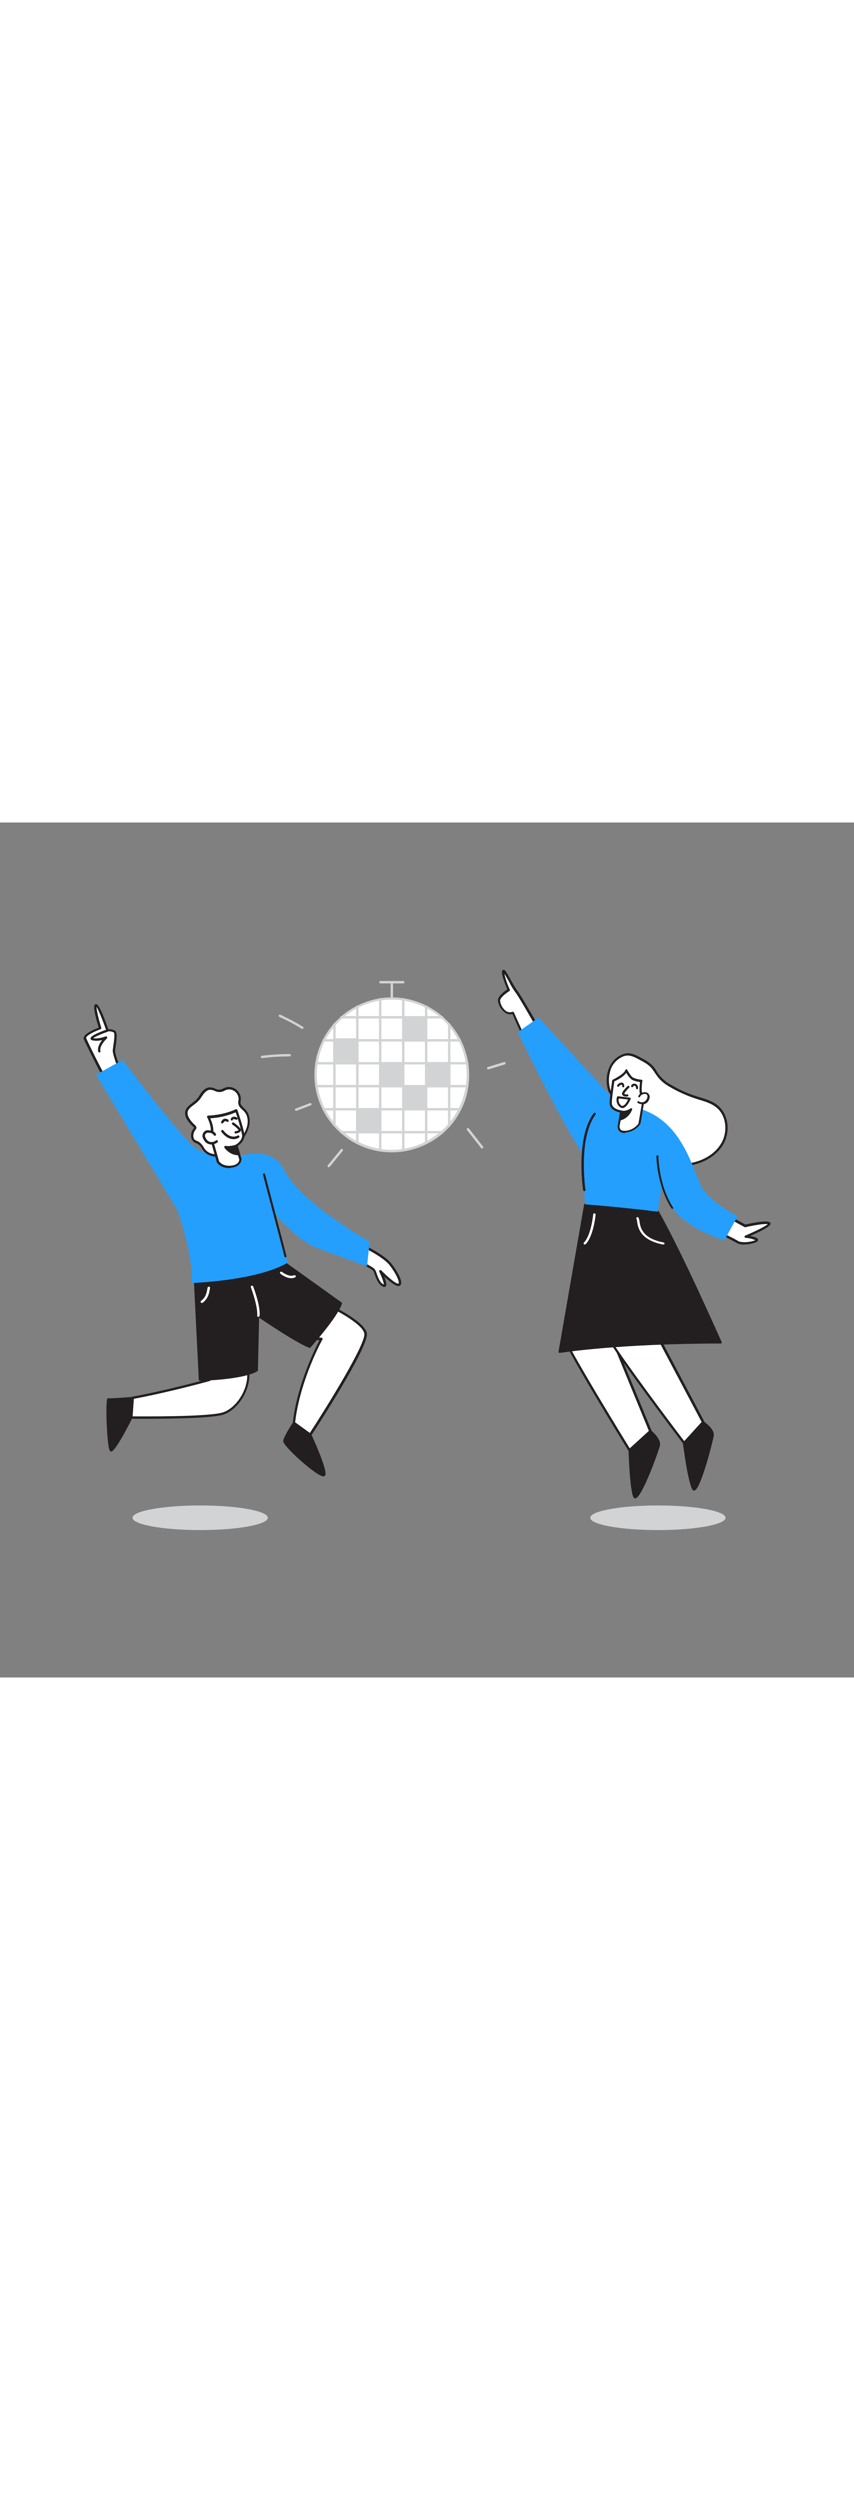 <svg version="1.1" id="Layer_1" xmlns="http://www.w3.org/2000/svg" xmlns:xlink="http://www.w3.org/1999/xlink" x="0px" y="0px" viewBox="0 0 500 500" style="width: 171px;" xml:space="preserve" data-imageid="party-94" imageName="Party" class="illustrations_image">
<rect x="0" y="0" width="500" height="500" fill="#808080" stroke="none"/>
<style type="text/css">
	.st0_party-94{fill:#D1D3D4;}
	.st1_party-94{fill:#FFFFFF;}
	.st2_party-94{fill:#231F20;}
	.st3_party-94{fill:#68E1FD;}
</style>
<ellipse id="Shadow_party-94" class="st0_party-94" cx="117.2" cy="406.6" rx="39.6" ry="7.2"/>
<ellipse id="Shadow-2_party-94" class="st0_party-94" cx="385.2" cy="406.6" rx="39.6" ry="7.2"/>
<path id="Shadow-3_party-94" class="st0_party-94" d="M153.4,137.8c-0.4,0-0.7-0.3-0.7-0.7c0-0.3,0.3-0.6,0.6-0.7c5.4-0.6,10.9-1,16.3-1l0,0&#10;&#9;c0.4,0,0.7,0.3,0.7,0.7c0,0,0,0,0,0c0,0.4-0.3,0.7-0.7,0.7C164.2,136.8,158.8,137.1,153.4,137.8L153.4,137.8z"/>
<g id="Character_Male_party-94">
	<path class="st1_party-94" d="M70,144.5c0,0-3.4-8.8-3.3-10.9s2.1-10.4,0.2-11.3c-1.2-0.6-2.5-0.7-3.8-0.6c0,0-5.2-14.9-6.7-14.8&#10;&#9;&#9;s0.9,8.9,2.4,13.5c0,0-10,3.5-8.9,6.2c0.8,2.1,9.2,19,12.5,24.4"/>
	<path class="st2_party-94" d="M62.2,151.7c-0.2,0-0.5-0.1-0.6-0.3c-3.3-5.5-11.6-22.5-12.5-24.5c-0.2-0.5-0.2-1.1,0.1-1.6&#10;&#9;&#9;c1-2.3,6.6-4.6,8.6-5.3c-1.4-4.6-3.4-11.8-2.4-13.3c0.2-0.3,0.5-0.5,0.8-0.5c0.5,0,2-0.2,7.2,14.7c1.3-0.1,2.5,0.2,3.7,0.7&#10;&#9;&#9;c1.8,0.9,1.3,4.7,0.6,9.5c-0.2,1-0.3,1.9-0.3,2.4c-0.1,1.5,1.9,7.2,3.3,10.6c0.1,0.4-0.1,0.8-0.5,0.9c-0.3,0.1-0.7-0.1-0.8-0.4&#10;&#9;&#9;c-0.4-0.9-3.5-9-3.4-11.2c0-0.6,0.2-1.4,0.3-2.6c0.3-1.9,1.2-7.6,0.2-8.1c-1.1-0.5-2.2-0.7-3.4-0.5c-0.3,0.1-0.7-0.1-0.8-0.4&#10;&#9;&#9;c-2.1-5.9-4.6-12.2-5.8-14c0,1.6,0.9,6.1,2.8,12.2c0.1,0.4-0.1,0.7-0.4,0.9c-2.9,1-7.7,3.2-8.4,4.8c-0.1,0.1-0.1,0.3,0,0.5&#10;&#9;&#9;c0.8,2.1,9.1,18.9,12.4,24.3c0.2,0.3,0.1,0.7-0.2,1c0,0,0,0-0.1,0C62.5,151.7,62.4,151.7,62.2,151.7z"/>
	<path class="st2_party-94" d="M58.2,134.5c-0.3,0-0.6-0.2-0.7-0.5c-0.6-2.5,0.9-5,2.3-6.8c-1.9,0.5-3.8,0.6-5.8,0.2c-0.9-0.3-1-0.8-1-1.1&#10;&#9;&#9;c0-1.3,3.2-3,9.7-5.3c0.4-0.1,0.8,0.1,0.9,0.4c0,0,0,0,0,0c0.1,0.4-0.1,0.8-0.4,0.9c-3.5,1.2-7.5,2.9-8.6,3.8c2.9,0.7,7.2-1,7.2-1&#10;&#9;&#9;c0.3-0.1,0.7,0,0.9,0.3c0.2,0.3,0.1,0.7-0.1,0.9c0,0-4.6,4.1-3.8,7.4c0.1,0.4-0.1,0.7-0.5,0.8C58.3,134.5,58.3,134.5,58.2,134.5z"/>
	<path class="st1_party-94" d="M173,299.2c0.8,0.1,7.6,2.4,15.1,2.8c0,0-13.3,24.1-16,49.1l9.5,6.9c0,0,33.7-51.6,32.4-59.2&#10;&#9;&#9;s-27.5-19.3-27.5-19.3L173,299.2z"/>
	<path class="st2_party-94" d="M181.6,358.7c-0.1,0-0.3,0-0.4-0.1l-9.5-6.8c-0.2-0.1-0.3-0.4-0.3-0.6c2.4-22,13.1-43.6,15.6-48.4&#10;&#9;&#9;c-4.3-0.4-8.5-1.2-12.6-2.4c-0.5-0.1-0.9-0.3-1.4-0.4c-0.2,0-0.5-0.2-0.6-0.4c-0.1-0.2-0.1-0.5,0.1-0.7l13.5-19.8&#10;&#9;&#9;c0.2-0.3,0.6-0.4,0.9-0.2c1.1,0.5,26.5,11.9,27.9,19.8s-31.1,57.6-32.5,59.7c-0.1,0.2-0.3,0.3-0.5,0.3L181.6,358.7z M172.8,350.8&#10;&#9;&#9;l8.6,6.2c9.6-14.7,32.9-52.1,31.9-58.1s-19-15.1-26.5-18.5l-12.6,18.4l0.6,0.1c4.4,1.3,8.9,2.1,13.4,2.4c0.2,0,0.5,0.1,0.6,0.4&#10;&#9;&#9;c0.1,0.2,0.1,0.5,0,0.7C188.5,302.6,175.6,326.4,172.8,350.8L172.8,350.8z"/>
	<path class="st1_party-94" d="M124.3,321.8l-1.6,4.2c0,0-23.7,6.6-45.1,10.5c0,0-4.3,6.1-0.7,11.5c0,0,45.3,0.6,54-2.4s15.5-14.8,14.4-24.1&#10;&#9;&#9;L124.3,321.8z"/>
	<path class="st2_party-94" d="M85.8,348.7c-4.9,0-8.4,0-8.9,0c-0.2,0-0.4-0.1-0.6-0.3c-3.9-5.7,0.5-12,0.7-12.3c0.1-0.1,0.3-0.3,0.4-0.3&#10;&#9;&#9;c19.7-3.6,41.7-9.6,44.7-10.4l1.4-3.8c0.1-0.3,0.4-0.5,0.6-0.5l21.1-0.4c0.4,0,0.6,0.3,0.7,0.6c1.1,9.8-6.2,21.9-14.9,24.9&#10;&#9;&#9;C124.8,348.4,99.5,348.7,85.8,348.7z M77.3,347.3c4.4,0,45.4,0.4,53.4-2.4s14.7-13.7,14-22.8l-20,0.4l-1.4,3.7&#10;&#9;&#9;c-0.1,0.2-0.3,0.4-0.5,0.4c-0.2,0.1-23.8,6.6-44.8,10.5C77.4,338.2,74.7,343,77.3,347.3z M122.7,326L122.7,326z"/>
	<path class="st2_party-94" d="M172.1,351.1c0,0-5.4,8.1-5.7,10.6s22.4,22.9,23.5,19.7s-8.3-23.4-8.3-23.4L172.1,351.1z"/>
	<path class="st2_party-94" d="M189.3,382.4c-0.2,0-0.3,0-0.5-0.1c-4.6-1-23.3-17.8-23-20.6c0.3-2.6,5.2-10.1,5.8-10.9&#10;&#9;&#9;c0.1-0.1,0.2-0.2,0.4-0.3c0.2,0,0.3,0,0.5,0.1l9.5,6.9c0.1,0.1,0.2,0.1,0.2,0.2c1,2.1,9.4,20.5,8.3,23.9&#10;&#9;&#9;C190.3,382.1,189.8,382.4,189.3,382.4z M172.2,352c-1.7,2.5-5.1,8-5.3,9.8c0.1,1.7,11.5,12.6,18.6,17.5c3.1,2.1,3.7,1.9,3.8,1.9&#10;&#9;&#9;c0.7-2.1-4.7-15-8.2-22.8L172.2,352z"/>
	<path class="st2_party-94" d="M77.7,336.5c0,0-13.1,1.1-14.2,0.8s-0.3,29.9,1.7,30C67,367.4,77,348,77,348L77.7,336.5z"/>
	<path class="st2_party-94" d="M65.1,367.9L65.1,367.9c-0.6,0-0.9-0.7-1-0.9c-1.5-3.6-2.5-28.6-1.2-30.1c0.2-0.2,0.4-0.3,0.7-0.2&#10;&#9;&#9;c0.8,0.2,9.1-0.4,14.1-0.8c0.2,0,0.4,0,0.5,0.2c0.1,0.1,0.2,0.3,0.2,0.5L77.6,348c0,0.1,0,0.2-0.1,0.2&#10;&#9;&#9;C73.8,355.6,67.2,367.9,65.1,367.9z M63.7,337.9c-1.1,3.8,0.5,26.3,1.5,28.7c1.4-1,6.7-10.1,11.1-18.8l0.6-10.6&#10;&#9;&#9;C74,337.4,66,338,63.7,337.9L63.7,337.9z"/>
	<path class="st1_party-94" d="M209.7,246.2c0,0,14.4,6.4,19.1,12.3c4.6,5.9,7.2,12.1,4.4,11.9s-10.3-7.9-10.3-7.9s4.9,9.9,1.4,8.2&#10;&#9;&#9;s-4.4-8.1-5.4-9.2s-11.7-6.6-11.7-6.6"/>
	<path class="st2_party-94" d="M225,271.6c-0.4,0-0.7-0.1-1-0.3c-2.6-1.3-3.8-4.7-4.7-7.2c-0.2-0.7-0.5-1.5-0.9-2.1&#10;&#9;&#9;c-0.7-0.7-7.4-4.4-11.6-6.5c-0.3-0.2-0.5-0.6-0.3-0.9c0.2-0.3,0.6-0.5,0.9-0.3c1.8,0.9,10.9,5.6,11.9,6.8c0.5,0.8,1,1.7,1.2,2.6&#10;&#9;&#9;c0.8,2.3,1.9,5.4,4,6.4l0.2,0.1c0.1-0.9-1-4.1-2.6-7.4c-0.2-0.3-0.1-0.8,0.3-1c0.3-0.2,0.7-0.1,0.9,0.2c2.8,2.9,8,7.6,9.8,7.7&#10;&#9;&#9;c0.3,0,0.3-0.1,0.3-0.1c0.5-0.9-1.1-5.3-5.3-10.7c-4.5-5.7-18.7-12-18.8-12.1c-0.4-0.2-0.5-0.6-0.4-0.9c0.2-0.4,0.6-0.5,0.9-0.4&#10;&#9;&#9;c0.6,0.3,14.7,6.5,19.4,12.5c3.4,4.4,6.6,10.1,5.5,12.2c-0.3,0.6-1,0.9-1.6,0.9c-1.9-0.1-5.6-3.2-8.1-5.5c1,2.5,1.6,4.9,0.8,5.7&#10;&#9;&#9;C225.6,271.5,225.3,271.7,225,271.6z"/>
	<path class="st2_party-94" d="M114.1,265.7l3,60.2c0,0,25-0.5,33.3-5.6l0.8-31.9c0,0,23,15.9,30.2,18.2c0,0,15.9-17.5,18.3-25.4l-40.1-28.7&#10;&#9;&#9;L114.1,265.7z"/>
	<path class="st2_party-94" d="M117,326.5c-0.3,0-0.6-0.3-0.6-0.6l-3-60.2c0-0.3,0.2-0.5,0.4-0.6l45.6-13.2c0.2-0.1,0.4,0,0.5,0.1l40.1,28.7&#10;&#9;&#9;c0.2,0.2,0.3,0.4,0.2,0.7c-2.5,7.9-17.8,24.9-18.4,25.6c-0.2,0.2-0.4,0.2-0.6,0.2c-6.5-2.1-25-14.6-29.5-17.6l-0.7,30.8&#10;&#9;&#9;c0,0.2-0.1,0.4-0.3,0.5C142.3,325.9,118.1,326.5,117,326.5L117,326.5z M114.7,266.2l2.9,59.1c3.8-0.1,24.5-1,32.1-5.4l0.8-31.6&#10;&#9;&#9;c0-0.3,0.3-0.6,0.6-0.6c0.1,0,0.3,0,0.4,0.1c0.2,0.1,22.2,15.3,29.7,18c2.1-2.3,15.2-17.1,17.8-24.4l-39.4-28.3L114.7,266.2z"/>
	<path class="st3_party-94 targetColor" d="M139.6,195.3c0,0-16,0.5-24.1-4.2s-43.7-52.2-43.7-52.2l-15.6,8.6l47.7,79.2c0,0,9,24.8,8.4,42.6&#10;&#9;&#9;c0,0,38-1.2,56.2-11.9l-7.4-28.1c0,0,13.7,15.3,23.2,19s30.6,11.2,30.6,11.2l1.5-14.4c0,0-40.4-22.4-50.4-42.4&#10;&#9;&#9;C159,188.5,139.6,195.3,139.6,195.3z" style="fill: rgb(36, 159, 253);"/>
	<path class="st1_party-94" d="M145.3,178.4c1-3.2,0.7-7.1-1.5-9.6c-1.3-1.4-3.2-2.6-3.4-4.5c0-0.8,0.1-1.6,0.2-2.4c0.3-4-4.1-7.5-7.9-6.3&#10;&#9;&#9;c-1.2,0.4-2.3,1.1-3.5,1.3c-2.2,0.2-4.1-1.4-6.3-1.3c-1.8,0.1-3.3,1.5-4.4,3s-1.9,3.2-3.3,4.4c-3.3,2.9-7.8,4.5-5,10&#10;&#9;&#9;c1,1.7,2.3,3.2,3.8,4.5c0.2,0.2,0.4,0.4,0.5,0.7c0,0.4-0.2,0.8-0.5,1.1c-1.1,1.4-1.5,3.2-1.2,5c0.6,2.3,2.2,2.1,3.8,3.2&#10;&#9;&#9;s2.2,2.8,3.3,4.2c2.5,3.1,7.2,3.6,11,2.2C137.3,191.6,143.2,185,145.3,178.4z"/>
	<path class="st2_party-94" d="M126.7,195.4c-2.8,0.1-5.6-1.1-7.4-3.2c-0.4-0.5-0.8-1-1.1-1.6c-0.5-0.9-1.2-1.8-2.1-2.4&#10;&#9;&#9;c-0.4-0.3-0.8-0.5-1.3-0.7c-1.4-0.4-2.4-1.6-2.8-2.9c-0.4-2,0-4,1.3-5.6c0.1-0.2,0.3-0.4,0.3-0.6c0-0.1-0.2-0.2-0.3-0.3l-0.3-0.3&#10;&#9;&#9;c-1.5-1.3-2.7-2.8-3.7-4.4c-2.5-5,0.4-7.2,3.3-9.4c0.6-0.5,1.3-1,1.9-1.5c0.9-0.9,1.7-1.8,2.3-2.9c0.3-0.5,0.6-0.9,0.9-1.4&#10;&#9;&#9;c1.5-2.1,3.2-3.2,4.9-3.3c1.2,0,2.3,0.2,3.3,0.7c1.5,0.9,3.4,0.8,4.9-0.1c0.5-0.2,0.9-0.4,1.4-0.6c3.8-1,7.6,1.3,8.6,5.1&#10;&#9;&#9;c0.2,0.6,0.2,1.3,0.2,1.9c0,0.3-0.1,0.5-0.1,0.8c-0.1,0.5-0.1,0.9-0.1,1.4c0.1,1.1,1.1,2,2,2.9c0.4,0.4,0.8,0.8,1.2,1.2&#10;&#9;&#9;c2.2,2.5,2.8,6.5,1.6,10.3l0,0c-2.1,6.9-8.4,13.7-14.9,16C129.6,195.1,128.1,195.4,126.7,195.4z M123.1,156.3h-0.2&#10;&#9;&#9;c-1.7,0.1-3,1.6-3.9,2.7c-0.3,0.4-0.6,0.9-0.9,1.3c-0.7,1.2-1.6,2.3-2.6,3.2c-0.6,0.6-1.3,1-2,1.6c-2.8,2.1-4.9,3.7-2.9,7.6&#10;&#9;&#9;c0.9,1.5,2,2.9,3.4,4.1l0.3,0.3c0.3,0.3,0.6,0.7,0.7,1.1c0.1,0.6-0.2,1.2-0.6,1.6c-1,1.2-1.4,2.9-1.1,4.4c0.3,1.3,1,1.6,2,2&#10;&#9;&#9;c0.5,0.2,1,0.5,1.5,0.8c1,0.8,1.8,1.7,2.4,2.8c0.3,0.5,0.6,1,1,1.5c2.5,3,7,3.2,10.2,2c6.1-2.2,12-8.6,14.1-15.1&#10;&#9;&#9;c0.8-2.6,0.9-6.4-1.4-9c-0.3-0.4-0.7-0.8-1.1-1.1c-1.1-1.1-2.3-2.1-2.5-3.8c-0.1-0.6,0-1.2,0.1-1.8c0-0.2,0.1-0.5,0.1-0.7&#10;&#9;&#9;c0-3.1-2.5-5.7-5.6-5.7c-0.5,0-0.9,0.1-1.4,0.2c-0.4,0.1-0.8,0.3-1.2,0.5c-1.8,1.1-4.1,1.1-5.9,0.1&#10;&#9;&#9;C124.8,156.5,124,156.4,123.1,156.3z M145.3,178.4L145.3,178.4z"/>
	<path class="st1_party-94" d="M138.3,189.1l2.5,7.9c0,0,0.1,3.9-5.5,4.4s-7.6-2.9-7.6-2.9l-4.2-14.9c0,0,2.6-3.3-1.4-11.4&#10;&#9;&#9;c0,0,8.9-0.2,16.4-3.8c0,0,3.3,9.5,4,13.8S138.3,189.1,138.3,189.1z"/>
	<path class="st2_party-94" d="M134.2,202.1c-5.2,0-7.1-3.1-7.2-3.3c0-0.1-0.1-0.1-0.1-0.2l-4.2-14.9c-0.1-0.2,0-0.4,0.1-0.6&#10;&#9;&#9;c0,0,2.2-3.2-1.5-10.7c-0.1-0.2-0.1-0.5,0-0.7c0.1-0.2,0.3-0.3,0.6-0.3c0.1,0,8.9-0.2,16.1-3.7c0.2-0.1,0.4-0.1,0.6,0&#10;&#9;&#9;c0.2,0.1,0.3,0.2,0.4,0.4c0.1,0.4,3.3,9.6,4,13.9c0.7,3.9-2.7,6.4-4,7.3l2.4,7.3c0,0.1,0,0.1,0,0.2c0,0,0.1,4.6-6.2,5.1&#10;&#9;&#9;C134.9,202.1,134.5,202.2,134.2,202.1z M128.3,198.2c0.3,0.4,2.2,2.9,6.9,2.5c4.6-0.4,4.9-3.1,4.9-3.6l-2.5-7.8&#10;&#9;&#9;c-0.1-0.3,0-0.7,0.3-0.8c0,0,4.4-2.4,3.8-6.1c-1-4.4-2.2-8.7-3.7-12.9c-4.7,2-9.8,3.2-14.9,3.5c2.9,6.4,1.6,9.8,1.1,10.9&#10;&#9;&#9;L128.3,198.2z"/>
	<path class="st1_party-94" d="M125.8,182.4c-0.4-0.7-1-1.2-1.8-1.4c-0.7-0.2-1.4-0.3-2.1-0.3c-0.4,0-0.8,0-1.2,0.2c-0.3,0.1-0.5,0.3-0.7,0.5&#10;&#9;&#9;c-0.5,0.5-0.8,1.1-0.8,1.7c0,0.5,0.2,1.1,0.4,1.5c0.2,0.5,0.6,1,0.9,1.5c1.6,1.8,4.4,2,6.2,0.4c0,0,0,0,0,0"/>
	<path class="st2_party-94" d="M123.8,188.3h-0.3c-1.4-0.1-2.6-0.7-3.5-1.7c-0.4-0.5-0.7-1-1-1.6c-0.3-0.6-0.5-1.2-0.5-1.9&#10;&#9;&#9;c0.1-0.8,0.4-1.6,1-2.2c0.2-0.3,0.5-0.5,0.9-0.7c0.5-0.2,1-0.3,1.5-0.2c0.8,0,1.6,0.1,2.4,0.4c0.9,0.3,1.6,0.9,2.1,1.7&#10;&#9;&#9;c0.2,0.3,0.1,0.8-0.2,1s-0.8,0.1-1-0.2c-0.3-0.5-0.8-0.9-1.4-1.2c-0.6-0.2-1.3-0.3-1.9-0.3c-0.3,0-0.6,0-0.9,0.1&#10;&#9;&#9;c-0.2,0.1-0.3,0.2-0.4,0.4c-0.4,0.3-0.6,0.8-0.6,1.3c0,0.4,0.1,0.8,0.4,1.2c0.2,0.5,0.5,0.9,0.8,1.3c0.7,0.7,1.6,1.2,2.6,1.2&#10;&#9;&#9;c1,0,1.9-0.3,2.7-1c0.3-0.2,0.8-0.1,1,0.2c0.1,0.2,0.1,0.5,0,0.8C126.4,187.8,125.1,188.3,123.8,188.3z"/>
	<path class="st1_party-94" d="M136.5,176.1c0,0,4.2,3,3.8,4s-2.4,1.1-2.4,1.1"/>
	<path class="st2_party-94" d="M138,181.9c-0.4,0-0.7-0.3-0.7-0.7c0-0.4,0.3-0.7,0.7-0.7c0.6,0,1.2-0.3,1.7-0.6c-1-1.3-2.2-2.3-3.6-3.2&#10;&#9;&#9;c-0.3-0.2-0.4-0.6-0.2-0.9c0,0,0,0,0-0.1c0.2-0.3,0.6-0.4,1-0.2c0,0,0,0,0,0c4.7,3.4,4.2,4.4,4.1,4.8&#10;&#9;&#9;C140.5,181.5,138.5,181.8,138,181.9L138,181.9z M139.7,179.9L139.7,179.9z"/>
	<path class="st1_party-94" d="M130.1,175.3c0.3-1,1.3-1.6,2.3-1.3c0.3,0.1,0.5,0.2,0.7,0.3"/>
	<path class="st2_party-94" d="M130.1,176c-0.1,0-0.2,0-0.2,0c-0.4-0.1-0.6-0.5-0.4-0.9c0.3-0.8,0.9-1.5,1.7-1.8c0.8-0.2,1.7,0,2.4,0.5&#10;&#9;&#9;c0.3,0.2,0.4,0.6,0.2,1c0,0,0,0,0,0c-0.2,0.3-0.6,0.4-1,0.2c0,0,0,0,0,0c-0.3-0.3-0.7-0.4-1.1-0.3c-0.4,0.2-0.7,0.5-0.9,0.9&#10;&#9;&#9;C130.6,175.8,130.3,176,130.1,176z"/>
	<path class="st1_party-94" d="M135.7,173.6c0,0,0.3-1.5,2.6-0.5"/>
	<path class="st2_party-94" d="M135.7,174.3h-0.1c-0.4-0.1-0.6-0.4-0.5-0.8c0.1-0.5,0.4-1,0.9-1.2c0.9-0.4,1.9-0.3,2.7,0.2&#10;&#9;&#9;c0.4,0.1,0.5,0.5,0.4,0.9c-0.1,0.4-0.5,0.5-0.9,0.4c0,0-0.1,0-0.1,0c-0.9-0.4-1.3-0.3-1.5-0.3c-0.1,0-0.2,0.1-0.2,0.2&#10;&#9;&#9;C136.3,174,136.1,174.3,135.7,174.3z"/>
	<path class="st2_party-94" d="M138.3,189.1c0,0-4.1,1.2-6.4,0.7c0,0,3,4.2,7.8,4.1L138.3,189.1z"/>
	<path class="st2_party-94" d="M139.5,194.6c-5,0-8-4.2-8.1-4.4c-0.2-0.3-0.1-0.8,0.2-1c0.2-0.1,0.4-0.2,0.6-0.1c2,0.5,6-0.6,6-0.7&#10;&#9;&#9;c0.4-0.1,0.7,0.1,0.9,0.5c0,0,0,0,0,0l1.5,4.8c0.1,0.4-0.1,0.8-0.5,0.9c-0.1,0-0.1,0-0.2,0L139.5,194.6z M133.6,190.6&#10;&#9;&#9;c1.4,1.4,3.2,2.3,5.2,2.5l-1-3.2C136.4,190.3,135,190.5,133.6,190.6L133.6,190.6z"/>
	<path class="st2_party-94" d="M136.7,185.2c-1.9,0-4.5-0.9-7.1-4.3c-0.2-0.3-0.1-0.8,0.2-1c0.3-0.2,0.7-0.1,0.9,0.1c4.4,5.7,8.3,3.1,8.4,3.1&#10;&#9;&#9;c0.3-0.2,0.8-0.1,1,0.2c0.2,0.3,0.1,0.8-0.2,1C138.9,184.9,137.8,185.2,136.7,185.2z"/>
	<path class="st2_party-94" d="M167.1,254.3c-0.3,0-0.5-0.2-0.6-0.5c-1-4.2-5.7-21.9-9.1-34.8c-2.5-9.3-3.4-12.9-3.4-13.1&#10;&#9;&#9;c-0.1-0.3,0.2-0.7,0.5-0.7c0.3-0.1,0.6,0.2,0.7,0.5c0.1,0.4,1.6,6.2,3.4,13c3.4,12.9,8.1,30.6,9.1,34.8c0.1,0.3-0.1,0.7-0.4,0.8&#10;&#9;&#9;L167.1,254.3z"/>
	<path class="st1_party-94" d="M118.2,281c-0.2,0-0.4-0.1-0.6-0.3c-0.2-0.3-0.2-0.8,0.2-1c0,0,0,0,0,0c2.8-2,3.3-5.3,3.6-6.9&#10;&#9;&#9;c0-0.3,0.1-0.7,0.2-1c0.2-0.3,0.6-0.5,0.9-0.3c0,0,0,0,0.1,0c0.3,0.2,0.5,0.6,0.3,0.9c0,0.1,0,0.3-0.1,0.6&#10;&#9;&#9;c-0.2,1.6-0.8,5.4-4.1,7.8C118.6,280.9,118.4,281,118.2,281z"/>
	<path class="st1_party-94" d="M151.2,289.1L151.2,289.1c-0.4,0-0.7-0.4-0.6-0.7c0,0,0,0,0,0c0.4-5.8-3.7-16.5-3.7-16.6&#10;&#9;&#9;c-0.1-0.4,0-0.8,0.4-0.9c0,0,0,0,0,0c0.4-0.1,0.8,0,0.9,0.4c0,0,0,0,0,0c0.2,0.5,4.3,11.1,3.8,17.2&#10;&#9;&#9;C151.9,288.8,151.6,289.1,151.2,289.1C151.2,289.1,151.2,289.1,151.2,289.1z"/>
	<path class="st1_party-94" d="M170.6,266.5c-3.3,0-6.2-2.5-6.4-2.6c-0.3-0.2-0.4-0.7-0.1-1c0,0,0,0,0,0c0.2-0.3,0.7-0.3,1-0.1c0,0,0,0,0,0&#10;&#9;&#9;c0,0,3.9,3.2,7.1,2c0.3-0.2,0.8,0,0.9,0.3c0.2,0.3,0,0.8-0.3,0.9c0,0-0.1,0-0.1,0C172,266.4,171.3,266.5,170.6,266.5z"/>
</g>
<g id="Character_Female_party-94">
	<path class="st1_party-94" d="M315,120.1c0,0-10.9-19.3-12.7-21.3s-6.6-12.1-7.5-11.9s0.4,4.9,3,11c0,0-5.9,3.6-5.7,6.3s3.4,8.8,8.2,7&#10;&#9;&#9;l7.8,17.3"/>
	<path class="st2_party-94" d="M308.1,129.2c-0.3,0-0.5-0.2-0.6-0.4l-7.5-16.8c-1.5,0.4-3.1,0.1-4.3-0.8c-2.3-1.7-3.8-4.2-4.2-7&#10;&#9;&#9;c-0.2-2.6,4-5.6,5.5-6.6c-1-2.4-3.8-9.2-3-10.9c0.1-0.3,0.4-0.5,0.7-0.5c0.9-0.2,1.5,0.6,4.6,6.3c1.1,2,2.3,4,3.6,5.9&#10;&#9;&#9;c1.8,2,12.4,20.7,12.8,21.4c0.2,0.3,0.1,0.8-0.2,1c0,0,0,0-0.1,0c-0.3,0.2-0.8,0.1-1-0.2c0,0,0,0,0,0c-3-5.4-11.2-19.6-12.6-21.2&#10;&#9;&#9;c-1.4-2-2.7-4-3.7-6.2c-0.9-1.6-2-3.6-2.8-4.7c0.7,3.2,1.8,6.3,3.2,9.2c0.1,0.3,0,0.7-0.3,0.9c-2.1,1.3-5.5,4-5.4,5.7&#10;&#9;&#9;c0.3,2.4,1.6,4.6,3.5,6c1.1,0.7,2.5,0.9,3.7,0.4c0.3-0.1,0.7,0,0.9,0.4l7.8,17.3c0.2,0.4,0,0.8-0.4,0.9&#10;&#9;&#9;C308.2,129.2,308.1,129.2,308.1,129.2z"/>
	<path class="st1_party-94" d="M418.9,238.7c0,0,10,4.9,12.8,6.6s10.5,0.4,11.3-0.9s-6.4-2.2-6.4-2.2s14.8-6.2,13.7-7.7s-14,1.4-14,1.4&#10;&#9;&#9;l-12.1-6.6"/>
	<path class="st2_party-94" d="M435.8,246.8c-1.5,0.1-3.1-0.2-4.5-0.9c-2.7-1.7-12.6-6.5-12.7-6.6c-0.3-0.2-0.5-0.6-0.3-0.9c0,0,0,0,0,0&#10;&#9;&#9;c0.2-0.3,0.6-0.5,0.9-0.3c0,0,0,0,0,0c0.4,0.2,10.1,4.9,12.9,6.6c2.4,1.5,8.9,0.4,10.1-0.5c-1.8-0.7-3.7-1.2-5.7-1.3&#10;&#9;&#9;c-0.4-0.1-0.7-0.4-0.6-0.8c0-0.2,0.2-0.4,0.4-0.5c5.7-2.4,12-5.5,13.2-6.7c-1.5-0.4-7.7,0.5-13.1,1.8c-0.2,0-0.3,0-0.5-0.1&#10;&#9;&#9;l-12.1-6.6c-0.3-0.2-0.5-0.6-0.3-0.9c0,0,0,0,0-0.1c0.2-0.3,0.6-0.5,1-0.3l11.9,6.4c5-1.1,13.2-2.7,14.5-1.1&#10;&#9;&#9;c0.2,0.3,0.3,0.6,0.2,0.9c-0.5,1.7-7.3,4.9-11.9,6.9c2,0.4,4,0.9,4.5,1.8c0.2,0.3,0.2,0.7,0,1c-0.1,0.2-0.5,0.9-2.9,1.5&#10;&#9;&#9;C439.1,246.5,437.5,246.8,435.8,246.8z"/>
	<path class="st1_party-94" d="M337.1,258.9c0,0-7.2,37.3-6.8,41.9s38.3,66.3,38.3,66.3l12.2-11.1l-25.3-61.2l12.4-35.8L337.1,258.9z"/>
	<path class="st2_party-94" d="M368.6,367.8h-0.1c-0.2,0-0.4-0.2-0.5-0.3c-3.9-6.3-38.1-61.9-38.4-66.6s6.5-40.6,6.8-42.1&#10;&#9;&#9;c0.1-0.3,0.4-0.6,0.7-0.6h30.8c0.2,0,0.4,0.1,0.6,0.3c0.1,0.2,0.2,0.4,0.1,0.6l-12.3,35.6l25.2,61c0.1,0.3,0,0.6-0.2,0.8&#10;&#9;&#9;l-12.2,11.1C368.9,367.8,368.8,367.8,368.6,367.8z M337.6,259.6c-0.9,4.7-7,37-6.7,41.2c0.2,3.3,22.6,40.5,37.8,65.2l11.2-10.2&#10;&#9;&#9;L354.9,295c-0.1-0.2-0.1-0.3,0-0.5l12-34.9L337.6,259.6z"/>
	<path class="st2_party-94" d="M380.8,356c0,0,5.7,4.7,5,8.2s-12.2,34-14.3,30.1s-2.9-27.2-2.9-27.2L380.8,356z"/>
	<path class="st2_party-94" d="M371.9,395.3c-0.4,0-0.8-0.3-1-0.7c-2.2-4-2.9-26.5-2.9-27.5c0-0.2,0.1-0.4,0.2-0.5l12.2-11.1&#10;&#9;&#9;c0.2-0.2,0.6-0.2,0.8,0c0.2,0.2,6,4.9,5.2,8.8c-0.5,2.5-10.4,30.4-14.3,30.9H371.9z M369.2,367.4c0.3,8.1,1.2,23.7,2.8,26.7&#10;&#9;&#9;c2.3-0.4,12.3-25.3,13.2-29.9c0.5-2.4-2.7-5.8-4.4-7.3L369.2,367.4z"/>
	<path class="st1_party-94" d="M358.7,258.2c0,0-3.6,37.8-2.7,42.4s44.5,62.3,44.5,62.3l11.1-12.2l-31-58.6l8.9-36.9L358.7,258.2z"/>
	<path class="st2_party-94" d="M400.5,363.6L400.5,363.6c-0.2,0-0.4-0.1-0.5-0.3c-4.5-5.9-43.8-58-44.6-62.6s2.6-41,2.8-42.6&#10;&#9;&#9;c0-0.3,0.3-0.6,0.6-0.6l30.7-3c0.2,0,0.4,0.1,0.6,0.2c0.1,0.2,0.2,0.4,0.1,0.6l-8.8,36.6l30.9,58.3c0.1,0.3,0.1,0.6-0.1,0.8&#10;&#9;&#9;L401,363.4C400.9,363.6,400.7,363.6,400.5,363.6z M359.4,258.9c-0.4,4.8-3.4,37.5-2.7,41.6c0.6,3.2,26.3,38.2,43.9,61.3l10.2-11.2&#10;&#9;&#9;l-30.8-58.1c-0.1-0.1-0.1-0.3-0.1-0.5l8.7-35.9L359.4,258.9z"/>
	<path class="st2_party-94" d="M411.5,350.7c0,0,6.1,4.1,5.8,7.7s-8.9,35-11.4,31.3s-5.5-26.8-5.5-26.8L411.5,350.7z"/>
	<path class="st2_party-94" d="M406.4,390.7c-0.4,0-0.8-0.2-1-0.6c-2.6-3.8-5.4-26.1-5.6-27.1c0-0.2,0-0.4,0.2-0.5l11.1-12.2&#10;&#9;&#9;c0.2-0.2,0.5-0.3,0.8-0.1c0.3,0.2,6.5,4.3,6,8.3c-0.3,2.5-7.5,31.2-11.2,32.1C406.6,390.7,406.5,390.7,406.4,390.7z M401.1,363.2&#10;&#9;&#9;c1,8,3.4,23.5,5.3,26.3c2.2-0.6,9.8-26.4,10.3-31c0.3-2.5-3.2-5.5-5.1-6.8L401.1,363.2z"/>
	<path class="st2_party-94" d="M342.6,223.4l-15,86.3c0,0,33.5-5.6,94.2-5.6c0,0-22-50.2-36.7-76.3L342.6,223.4z"/>
	<path class="st2_party-94" d="M327.6,310.2c-0.2,0-0.3-0.1-0.4-0.2c-0.1-0.1-0.2-0.3-0.2-0.5l15-86.2c0.1-0.3,0.3-0.5,0.7-0.5l42.5,4.3&#10;&#9;&#9;c0.2,0,0.4,0.1,0.5,0.3c14.6,25.9,36.5,75.9,36.8,76.4c0.1,0.2,0.1,0.4,0,0.6c-0.1,0.2-0.3,0.3-0.5,0.3&#10;&#9;&#9;C361.8,304.7,328,310.2,327.6,310.2L327.6,310.2z M343.1,224l-14.8,84.9c5.6-0.8,38.3-5.4,92.5-5.5c-3-6.7-22.6-51.1-36.2-75.1&#10;&#9;&#9;L343.1,224z"/>
	<path class="st1_party-94" d="M356.9,157.2c-1.6-4.6-1.4-9.6,0.5-14.1c1.5-3.1,4-5.6,7.2-6.9c3.6-1.6,7,0.2,10.2,2c2.5,1.4,5.2,2.8,7.1,5&#10;&#9;&#9;c1.4,1.6,2.3,3.6,3.6,5.2c1.9,2.3,4.3,4.2,6.9,5.6c4.7,2.8,9.6,5.1,14.8,6.7c4.4,1.4,9.1,2.4,12.6,5.4c6,5,7,14.5,3.2,21.4&#10;&#9;&#9;s-11.3,11.1-19,12.3s-15.6,0-23.2-2.1c-6.2-1.7-12.6-4-17-8.6c-3.5-3.7-5.5-8.5-5.7-13.5c-0.2-4.2,3.2-10.5,1.8-14.5&#10;&#9;&#9;C359.5,160,357.6,158.7,356.9,157.2z"/>
	<path class="st2_party-94" d="M397.8,201.1c-5.8-0.1-11.5-1-17-2.6c-5.9-1.6-12.6-3.9-17.4-8.8c-3.6-3.8-5.7-8.8-5.9-14&#10;&#9;&#9;c0.1-2.2,0.4-4.3,1.1-6.4c0.7-2.9,1.5-5.9,0.8-7.9c-0.3-0.7-0.8-1.3-1.4-1.8c-0.7-0.6-1.2-1.4-1.7-2.1v-0.1&#10;&#9;&#9;c-1.7-4.8-1.5-10,0.6-14.6c1.5-3.3,4.2-5.9,7.6-7.2c3.9-1.7,7.6,0.2,10.8,2c2.5,1.3,5.2,2.8,7.2,5.1c0.8,0.9,1.5,1.9,2.1,3&#10;&#9;&#9;c0.5,0.8,1,1.6,1.6,2.3c1.9,2.2,4.1,4.1,6.7,5.4c4.6,2.8,9.5,5,14.6,6.6c0.7,0.2,1.5,0.5,2.2,0.7c3.7,1.1,7.6,2.3,10.6,4.8&#10;&#9;&#9;c6,5,7.5,14.7,3.4,22.3c-3.6,6.5-10.9,11.3-19.5,12.7C402.1,201,400,201.1,397.8,201.1z M357.6,157c0.4,0.7,0.9,1.2,1.4,1.8&#10;&#9;&#9;c0.7,0.6,1.2,1.4,1.6,2.2c0.9,2.5,0.1,5.7-0.7,8.8c-0.6,1.9-0.9,3.9-1,5.9c0.2,4.9,2.2,9.5,5.5,13.1c4.5,4.7,11,6.9,16.7,8.4&#10;&#9;&#9;s14.5,3.4,22.9,2c8.2-1.4,15.1-5.8,18.5-12c3.8-7,2.5-16-3-20.5c-2.9-2.4-6.6-3.5-10.2-4.6l-2.2-0.7c-5.2-1.7-10.2-4-15-6.8&#10;&#9;&#9;c-2.7-1.5-5.1-3.4-7-5.8c-0.6-0.8-1.1-1.6-1.7-2.4c-0.6-1-1.3-1.9-2-2.8c-1.8-2.1-4.4-3.5-6.9-4.8c-3.1-1.7-6.3-3.4-9.6-2&#10;&#9;&#9;c-3,1.2-5.5,3.6-6.9,6.5C356.2,147.7,356,152.6,357.6,157z"/>
	<path class="st3_party-94 targetColor" d="M376.4,168c0,0-15.8-5.1-24.1-0.3s-12.1,21.5-11.8,27.1s2.1,28.5,2.1,28.5s21.2,1.6,42.5,4.3l2.8-18.1&#10;&#9;&#9;c0,0-1.3,8.1,8.1,18.7s28.1,16.1,28.1,16.1l7.8-14.1c0,0-15.5-7.5-20.7-16.3S400.7,176.4,376.4,168z" style="fill: rgb(36, 159, 253);"/>
	<path class="st3_party-94 targetColor" d="M366.2,169.3l-50.9-55.2l-12.1,8.5c0,0,28,58.6,41.1,75.5L366.2,169.3z" style="fill: rgb(36, 159, 253);"/>
	<path class="st1_party-94" d="M363.8,169.2l-1.3,7.5c0,0-1.5,4.7,4,4.3c3.3-0.2,6.3-2,8.1-4.6l2.5-14.8c0-0.1-0.8-0.9-0.8-1&#10;&#9;&#9;c-0.6-1.1-0.9-2.3-1-3.5c0-1.9,0.1-3.9,0.4-5.8c-1.7-0.1-3.4-0.5-5-1.3c-1.6-0.9-3.8-4.9-3.8-4.9c-0.8,2.8-7.7,6-7.7,6&#10;&#9;&#9;s-1.5,10.1-1.5,13.2C357.6,168.4,363.8,169.2,363.8,169.2z"/>
	<path class="st2_party-94" d="M365.8,181.6c-1.3,0.1-2.6-0.4-3.5-1.4c-0.7-1.1-0.9-2.5-0.5-3.8l1.2-6.8c-1.7-0.4-6.1-1.7-6.1-5.5&#10;&#9;&#9;c0-3,1.5-12.8,1.5-13.2c0-0.2,0.2-0.4,0.4-0.5c1.8-0.9,6.7-3.5,7.3-5.6c0.1-0.2,0.3-0.4,0.5-0.5c0.3,0,0.5,0.1,0.6,0.3&#10;&#9;&#9;c0.6,1.1,2.3,4,3.5,4.6c1.5,0.7,3.1,1.1,4.8,1.2c0.2,0,0.3,0.1,0.5,0.2c0.1,0.1,0.2,0.3,0.1,0.5c-0.3,1.9-0.4,3.8-0.4,5.6&#10;&#9;&#9;c0.1,1.1,0.4,2.2,0.9,3.2c0,0,0.1,0.1,0.2,0.2c0.6,0.7,0.7,0.9,0.7,1.2c0,0.1-2.5,14.8-2.5,14.8c0,0.1,0,0.2-0.1,0.2&#10;&#9;&#9;c-2,2.9-5.1,4.7-8.6,5L365.8,181.6z M359.7,151.4c-0.3,1.8-1.5,10.1-1.5,12.7c0,3.6,5.6,4.3,5.6,4.3c0.2,0,0.3,0.1,0.4,0.3&#10;&#9;&#9;c0.1,0.1,0.1,0.3,0.1,0.5l-1.4,7.5c-0.3,0.9-0.2,1.9,0.3,2.7c0.5,0.7,1.5,1,3,0.9c3-0.2,5.8-1.8,7.6-4.2&#10;&#9;&#9;c1.8-10.4,2.3-13.5,2.4-14.4l-0.4-0.4l-0.3-0.4c-0.7-1.2-1-2.4-1.1-3.8c0-1.8,0.1-3.5,0.3-5.3c-1.6-0.2-3.2-0.6-4.6-1.3&#10;&#9;&#9;c-1.2-0.7-2.7-2.8-3.5-4.1C365.2,148.7,361,150.8,359.7,151.4z M376.4,161.4L376.4,161.4z"/>
	<path class="st1_party-94" d="M374.1,160.1c0.5-1,1.5-1.7,2.6-1.9c0.6-0.2,1.3-0.1,1.9,0.2c0.6,0.4,1,1,1,1.7c0,0.9-0.2,1.7-0.8,2.4&#10;&#9;&#9;c-1.1,1.7-3.4,2.2-5.1,1.1c0,0,0,0-0.1,0"/>
	<path class="st2_party-94" d="M375.8,164.7c-0.8,0-1.7-0.2-2.4-0.7c-0.3-0.2-0.3-0.5-0.2-0.8c0,0,0,0,0,0c0.2-0.3,0.5-0.3,0.8-0.1&#10;&#9;&#9;c0.7,0.5,1.5,0.6,2.4,0.5c0.8-0.2,1.5-0.7,2-1.4c0.4-0.6,0.6-1.3,0.7-2c0-0.5-0.3-1-0.7-1.3c-0.5-0.2-1-0.3-1.5-0.1&#10;&#9;&#9;c-0.9,0.2-1.8,0.7-2.2,1.6c-0.1,0.3-0.4,0.4-0.7,0.3c0,0,0,0,0,0c-0.3-0.1-0.4-0.4-0.3-0.7c0,0,0,0,0,0c0.6-1.2,1.7-2,3-2.2&#10;&#9;&#9;c0.8-0.2,1.6-0.1,2.4,0.3c0.7,0.5,1.2,1.3,1.3,2.1c0,1-0.3,1.9-0.8,2.7c-0.6,1-1.6,1.6-2.7,1.9&#10;&#9;&#9;C376.4,164.7,376.1,164.8,375.8,164.7z"/>
	<path class="st1_party-94" d="M367.9,154.5c0,0-3.6,3.5-3.1,4.4s2.4,0.8,2.4,0.8"/>
	<path class="st2_party-94" d="M367,160.3c-0.6,0-2.2-0.1-2.7-1.1c-0.2-0.3-0.8-1.3,3.2-5.1c0.3-0.2,0.7-0.2,0.9,0.1c0.2,0.2,0.2,0.6,0,0.8&#10;&#9;&#9;c-1.5,1.5-2.9,3.2-2.9,3.7c0.6,0.3,1.2,0.4,1.8,0.3c0.3,0,0.6,0.2,0.6,0.6c0,0,0,0,0,0c0,0.3-0.2,0.6-0.6,0.6c0,0,0,0,0,0&#10;&#9;&#9;L367,160.3z"/>
	<path class="st2_party-94" d="M364.4,167c-0.6,0-1.2-0.3-1.6-0.7c-1.7-1.4-2.3-3.8-1.5-5.9c0.1-0.2,0.4-0.4,0.6-0.3l6.8,0.8&#10;&#9;&#9;c0.2,0,0.4,0.1,0.5,0.3c0.1,0.2,0.1,0.4,0,0.6c-0.2,0.5-2,4.6-4.4,5.2C364.7,167,364.6,167,364.4,167z M362.3,161.4&#10;&#9;&#9;c-0.4,1.5,0.1,3,1.3,4c0.2,0.3,0.6,0.4,1,0.3c1.1-0.2,2.4-2.1,3.1-3.7L362.3,161.4z"/>
	<path class="st2_party-94" d="M364.9,154.9h-0.1c-0.3-0.1-0.6-0.4-0.5-0.7c0-0.3,0-0.5-0.1-0.7c-0.1-0.1-0.2-0.1-0.3-0.1&#10;&#9;&#9;c-0.8-0.1-1.5,0.9-1.5,0.9c-0.2,0.3-0.6,0.4-0.8,0.2c0,0,0,0,0,0c-0.3-0.2-0.4-0.6-0.2-0.9c0,0,0,0,0,0c0.6-0.9,1.6-1.5,2.6-1.5&#10;&#9;&#9;c0.4,0,0.9,0.3,1.1,0.6c0.3,0.5,0.4,1.1,0.4,1.7C365.4,154.7,365.2,154.9,364.9,154.9z"/>
	<path class="st2_party-94" d="M373,156L373,156c-0.3,0-0.6-0.3-0.6-0.6c0,0,0,0,0,0c0,0,0-1.2-0.8-1.4c-0.3-0.2-0.7,0-0.8,0.3&#10;&#9;&#9;c0,0,0,0.1-0.1,0.1c-0.1,0.3-0.5,0.5-0.8,0.4c-0.3-0.1-0.5-0.5-0.4-0.8c0,0,0,0,0,0c0.3-1,1.4-1.5,2.4-1.2c0,0,0,0,0.1,0&#10;&#9;&#9;c1.1,0.4,1.7,1.5,1.6,2.7C373.6,155.7,373.3,156,373,156z"/>
	<path class="st2_party-94" d="M363.8,169.2c0,0,2.5,0.9,5.8-1.4c-1.1,3-3.6,5.2-6.6,6L363.8,169.2z"/>
	<path class="st2_party-94" d="M362.9,174.4c-0.2,0-0.3-0.1-0.4-0.2c-0.2-0.1-0.2-0.4-0.2-0.6l0.8-4.6c0-0.2,0.1-0.3,0.3-0.4&#10;&#9;&#9;c0.2-0.1,0.3-0.1,0.5-0.1c0.1,0,2.3,0.7,5.3-1.3c0.2-0.2,0.5-0.2,0.7,0c0.2,0.2,0.3,0.5,0.2,0.7c-1.2,3.2-3.8,5.6-7.1,6.4&#10;&#9;&#9;L362.9,174.4z M364.3,169.9l-0.5,2.9c1.8-0.7,3.3-1.9,4.3-3.5C366.9,169.9,365.6,170.1,364.3,169.9z"/>
	<path class="st2_party-94" d="M342,215.5c-0.3,0-0.6-0.2-0.6-0.5c-0.2-1.2-4.4-30.7,6.2-45c0.2-0.3,0.6-0.4,0.9-0.2c0.3,0.2,0.4,0.6,0.2,0.9&#10;&#9;&#9;c0,0,0,0,0,0.1c-10.3,13.9-6,43.8-5.9,44.1c0,0.3-0.2,0.6-0.5,0.7L342,215.5z"/>
	<path class="st1_party-94" d="M388.3,246.8h-0.1c-13.5-2.6-14.7-10-15.2-13.5c0-0.5-0.2-1-0.3-1.4c-0.2-0.3-0.2-0.7,0.1-1&#10;&#9;&#9;c0.3-0.2,0.7-0.2,1,0.1c0,0,0,0,0,0.1c0.3,0.6,0.5,1.3,0.6,2.1c0.5,3.5,1.5,10,14.1,12.4c0.4,0.1,0.6,0.4,0.6,0.8&#10;&#9;&#9;C388.9,246.6,388.6,246.8,388.3,246.8L388.3,246.8z"/>
	<path class="st1_party-94" d="M342.4,246.8c-0.4,0-0.7-0.3-0.7-0.7c0-0.2,0.1-0.4,0.2-0.5c4.2-4.1,5.4-16.3,5.4-16.4c0-0.4,0.4-0.7,0.8-0.6&#10;&#9;&#9;c0.4,0,0.7,0.4,0.6,0.8c0,0.5-1.3,12.8-5.9,17.3C342.7,246.7,342.5,246.8,342.4,246.8z"/>
	<path class="st2_party-94" d="M393.6,225.9c-0.2,0-0.4-0.1-0.5-0.3c-8.6-13.3-8.8-30.3-8.8-30.4c0-0.3,0.3-0.6,0.6-0.6l0,0&#10;&#9;&#9;c0.3,0,0.6,0.3,0.6,0.6c0,0.2,0.1,16.8,8.5,29.8c0.2,0.3,0.2,0.7-0.1,0.9C393.9,225.9,393.8,226,393.6,225.9L393.6,225.9z"/>
</g>
<g id="Party_Ball_party-94">
	<path class="st0_party-94" d="M229.4,110.3c-0.4,0-0.7-0.3-0.7-0.7V93.4c0-0.4,0.3-0.7,0.7-0.7c0.4,0,0.7,0.3,0.7,0.7v16.2&#10;&#9;&#9;C230.1,110,229.7,110.3,229.4,110.3z"/>
	<path class="st0_party-94" d="M195.8,177.6c-0.4,0-0.7-0.3-0.7-0.7v-58.8c0-0.4,0.3-0.7,0.7-0.7c0.4,0,0.7,0.3,0.7,0.7v58.8&#10;&#9;&#9;C196.5,177.3,196.1,177.6,195.8,177.6z"/>
	<path class="st0_party-94" d="M209.2,188.1c-0.4,0-0.7-0.3-0.7-0.7v-79.7c0-0.4,0.3-0.7,0.7-0.7c0.4,0,0.7,0.3,0.7,0.7c0,0,0,0,0,0v79.7&#10;&#9;&#9;C209.9,187.7,209.6,188.1,209.2,188.1z"/>
	<path class="st0_party-94" d="M222.6,192.4c-0.4,0-0.7-0.3-0.7-0.7v-88.3c0-0.4,0.3-0.7,0.7-0.7c0.4,0,0.7,0.3,0.7,0.7v88.2&#10;&#9;&#9;C223.3,192,223,192.4,222.6,192.4C222.6,192.4,222.6,192.4,222.6,192.4z"/>
	<path class="st0_party-94" d="M236.1,192.4c-0.4,0-0.7-0.3-0.7-0.7v-88.3c0-0.4,0.3-0.7,0.7-0.7c0.4,0,0.7,0.3,0.7,0.7v88.2&#10;&#9;&#9;C236.8,192,236.5,192.4,236.1,192.4C236.1,192.4,236.1,192.4,236.1,192.4z"/>
	<path class="st0_party-94" d="M249.5,188.1c-0.4,0-0.7-0.3-0.7-0.7v-79.7c0-0.4,0.3-0.7,0.7-0.7c0.4,0,0.7,0.3,0.7,0.7v79.7&#10;&#9;&#9;C250.2,187.7,249.9,188.1,249.5,188.1z"/>
	<path class="st0_party-94" d="M263,177.6c-0.4,0-0.7-0.3-0.7-0.7v-58.8c0-0.4,0.3-0.7,0.7-0.7c0.4,0,0.7,0.3,0.7,0.7c0,0,0,0,0,0v58.8&#10;&#9;&#9;C263.7,177.3,263.4,177.6,263,177.6z"/>
	<path class="st0_party-94" d="M258.7,114.6H200c-0.4,0-0.7-0.3-0.7-0.7c0-0.4,0.3-0.7,0.7-0.7h58.8c0.4,0,0.7,0.3,0.7,0.7&#10;&#9;&#9;C259.5,114.3,259.2,114.6,258.7,114.6L258.7,114.6z"/>
	<path class="st0_party-94" d="M269.2,128.1h-79.7c-0.4,0-0.7-0.3-0.7-0.7c0-0.4,0.3-0.7,0.7-0.7h79.7c0.4,0,0.7,0.3,0.7,0.7&#10;&#9;&#9;C269.9,127.8,269.6,128.1,269.2,128.1z"/>
	<path class="st0_party-94" d="M273.5,141.5h-88.2c-0.4,0-0.7-0.3-0.7-0.7c0-0.4,0.3-0.7,0.7-0.7c0,0,0,0,0,0h88.2c0.4,0,0.7,0.3,0.7,0.7&#10;&#9;&#9;S273.9,141.5,273.5,141.5C273.5,141.5,273.5,141.5,273.5,141.5z"/>
	<path class="st0_party-94" d="M273.5,154.9h-88.2c-0.4,0-0.7-0.3-0.7-0.7c0-0.4,0.3-0.7,0.7-0.7c0,0,0,0,0,0h88.2c0.4,0,0.7,0.3,0.7,0.7&#10;&#9;&#9;S273.9,154.9,273.5,154.9C273.5,154.9,273.5,154.9,273.5,154.9z"/>
	<path class="st0_party-94" d="M269.2,168.4h-79.7c-0.4,0-0.7-0.3-0.7-0.7c0-0.4,0.3-0.7,0.7-0.7c0,0,0,0,0,0h79.7c0.4,0,0.7,0.3,0.7,0.7&#10;&#9;&#9;S269.6,168.4,269.2,168.4C269.2,168.4,269.2,168.4,269.2,168.4z"/>
	<path class="st0_party-94" d="M258.7,181.8H200c-0.4,0-0.7-0.3-0.7-0.7c0-0.4,0.3-0.7,0.7-0.7c0,0,0,0,0,0h58.8c0.4,0,0.7,0.3,0.7,0.7&#10;&#9;&#9;S259.2,181.8,258.7,181.8C258.8,181.8,258.8,181.8,258.7,181.8L258.7,181.8z"/>
	<path class="st1_party-94" d="M274,147.5c0,2.2-0.2,4.5-0.5,6.7c-0.7,4.7-2.1,9.2-4.3,13.4c-1.7,3.3-3.8,6.4-6.2,9.2&#10;&#9;&#9;c-1.3,1.5-2.7,2.9-4.2,4.2c-6.4,5.6-14.3,9.3-22.7,10.5c-9.2,1.4-18.6-0.1-26.9-4.3c-8.5-4.3-15.4-11.2-19.7-19.7&#10;&#9;&#9;c-8.2-16.2-5.8-35.8,6.2-49.5c3.8-4.3,8.3-7.9,13.4-10.4c16.2-8.2,35.8-5.8,49.5,6.2c1.5,1.3,2.9,2.7,4.2,4.2&#10;&#9;&#9;c2.5,2.8,4.6,5.9,6.2,9.2c2.1,4.2,3.6,8.8,4.3,13.4C273.8,143,274,145.3,274,147.5z"/>
	<path class="st0_party-94" d="M229.4,192.9c-2.3,0-4.6-0.2-6.8-0.5c-4.8-0.7-9.4-2.2-13.6-4.3c-8.6-4.4-15.6-11.4-20-20&#10;&#9;&#9;c-8.4-16.5-5.9-36.4,6.3-50.3c1.3-1.5,2.8-2.9,4.3-4.3c2.8-2.5,6-4.6,9.4-6.3c4.3-2.2,8.9-3.6,13.6-4.4c4.5-0.7,9.1-0.7,13.6,0&#10;&#9;&#9;c8.5,1.3,16.5,5,23,10.7c1.5,1.3,2.9,2.8,4.3,4.3c2.5,2.9,4.6,6,6.3,9.4c3.2,6.3,4.9,13.4,4.9,20.5c0,2.3-0.2,4.6-0.5,6.8&#10;&#9;&#9;c-0.7,4.8-2.1,9.4-4.3,13.6c-1.7,3.4-3.8,6.5-6.3,9.4c-1.3,1.5-2.8,2.9-4.3,4.3C250.9,188.9,240.3,192.9,229.4,192.9z M229.4,103.6&#10;&#9;&#9;c-6.9,0-13.7,1.6-19.8,4.7c-8.3,4.2-15.1,11-19.4,19.4c-2.1,4.2-3.5,8.6-4.2,13.2c-0.7,4.4-0.7,8.8,0,13.2&#10;&#9;&#9;c0.7,4.6,2.1,9.1,4.2,13.2c1.7,3.3,3.7,6.3,6.1,9.1c1.3,1.5,2.7,2.8,4.1,4.1c2.8,2.4,5.8,4.5,9.1,6.1c4.2,2.1,8.6,3.6,13.2,4.3&#10;&#9;&#9;c4.4,0.7,8.9,0.7,13.3,0c8.3-1.3,16-4.9,22.3-10.4c1.5-1.3,2.9-2.7,4.1-4.1c2.4-2.8,4.5-5.8,6.1-9.1c6.3-12.5,6.3-27.2,0-39.7&#10;&#9;&#9;c-1.7-3.3-3.7-6.3-6.1-9.1c-1.3-1.5-2.7-2.9-4.1-4.2C250.3,107.5,240,103.6,229.4,103.6L229.4,103.6z"/>
	<path class="st0_party-94" d="M195.8,177.6c-0.4,0-0.7-0.3-0.7-0.7v-58.8c0-0.4,0.3-0.7,0.7-0.7c0.4,0,0.7,0.3,0.7,0.7v58.8&#10;&#9;&#9;C196.5,177.3,196.1,177.6,195.8,177.6z"/>
	<path class="st0_party-94" d="M209.2,188.1c-0.4,0-0.7-0.3-0.7-0.7v-79.7c0-0.4,0.3-0.7,0.7-0.7c0.4,0,0.7,0.3,0.7,0.7c0,0,0,0,0,0v79.7&#10;&#9;&#9;C209.9,187.7,209.6,188.1,209.2,188.1z"/>
	<path class="st0_party-94" d="M222.6,192.4c-0.4,0-0.7-0.3-0.7-0.7v-88.3c0-0.4,0.3-0.7,0.7-0.7c0.4,0,0.7,0.3,0.7,0.7v88.2&#10;&#9;&#9;C223.3,192,223,192.4,222.6,192.4C222.6,192.4,222.6,192.4,222.6,192.4z"/>
	<path class="st0_party-94" d="M236.1,192.4c-0.4,0-0.7-0.3-0.7-0.7v-88.3c0-0.4,0.3-0.7,0.7-0.7c0.4,0,0.7,0.3,0.7,0.7v88.2&#10;&#9;&#9;C236.8,192,236.5,192.4,236.1,192.4C236.1,192.4,236.1,192.4,236.1,192.4z"/>
	<path class="st0_party-94" d="M249.5,188.1c-0.4,0-0.7-0.3-0.7-0.7v-79.7c0-0.4,0.3-0.7,0.7-0.7c0.4,0,0.7,0.3,0.7,0.7v79.7&#10;&#9;&#9;C250.2,187.7,249.9,188.1,249.5,188.1z"/>
	<path class="st0_party-94" d="M263,177.6c-0.4,0-0.7-0.3-0.7-0.7v-58.8c0-0.4,0.3-0.7,0.7-0.7c0.4,0,0.7,0.3,0.7,0.7c0,0,0,0,0,0v58.8&#10;&#9;&#9;C263.7,177.3,263.4,177.6,263,177.6z"/>
	<path class="st0_party-94" d="M258.7,114.6H200c-0.4,0-0.7-0.3-0.7-0.7c0-0.4,0.3-0.7,0.7-0.7h58.8c0.4,0,0.7,0.3,0.7,0.7&#10;&#9;&#9;C259.5,114.3,259.2,114.6,258.7,114.6L258.7,114.6z"/>
	<path class="st0_party-94" d="M269.2,128.1h-79.7c-0.4,0-0.7-0.3-0.7-0.7c0-0.4,0.3-0.7,0.7-0.7h79.7c0.4,0,0.7,0.3,0.7,0.7&#10;&#9;&#9;C269.9,127.8,269.6,128.1,269.2,128.1z"/>
	<path class="st0_party-94" d="M273.5,141.5h-88.2c-0.4,0-0.7-0.3-0.7-0.7c0-0.4,0.3-0.7,0.7-0.7c0,0,0,0,0,0h88.2c0.4,0,0.7,0.3,0.7,0.7&#10;&#9;&#9;S273.9,141.5,273.5,141.5C273.5,141.5,273.5,141.5,273.5,141.5z"/>
	<path class="st0_party-94" d="M273.5,154.9h-88.2c-0.4,0-0.7-0.3-0.7-0.7c0-0.4,0.3-0.7,0.7-0.7c0,0,0,0,0,0h88.2c0.4,0,0.7,0.3,0.7,0.7&#10;&#9;&#9;S273.9,154.9,273.5,154.9C273.5,154.9,273.5,154.9,273.5,154.9z"/>
	<path class="st0_party-94" d="M269.2,168.4h-79.7c-0.4,0-0.7-0.3-0.7-0.7c0-0.4,0.3-0.7,0.7-0.7c0,0,0,0,0,0h79.7c0.4,0,0.7,0.3,0.7,0.7&#10;&#9;&#9;S269.6,168.4,269.2,168.4C269.2,168.4,269.2,168.4,269.2,168.4z"/>
	<path class="st0_party-94" d="M258.7,181.8H200c-0.4,0-0.7-0.3-0.7-0.7c0-0.4,0.3-0.7,0.7-0.7c0,0,0,0,0,0h58.8c0.4,0,0.7,0.3,0.7,0.7&#10;&#9;&#9;S259.2,181.8,258.7,181.8C258.8,181.8,258.8,181.8,258.7,181.8L258.7,181.8z"/>
	<rect x="222.6" y="140.8" class="st0_party-94" width="13.4" height="13.4"/>
	<path class="st0_party-94" d="M236.1,154.9h-13.4c-0.4,0-0.7-0.3-0.7-0.7v-13.4c0-0.4,0.3-0.7,0.7-0.7h13.4c0.4,0,0.7,0.3,0.7,0.7v13.4&#10;&#9;&#9;C236.8,154.6,236.5,154.9,236.1,154.9C236.1,154.9,236.1,154.9,236.1,154.9z M223.3,153.5h12v-12h-12V153.5z"/>
	<rect x="236.1" y="154.2" class="st0_party-94" width="13.4" height="13.4"/>
	<path class="st0_party-94" d="M249.5,168.4h-13.4c-0.4,0-0.7-0.3-0.7-0.7v-13.4c0-0.4,0.3-0.7,0.7-0.7h13.4c0.4,0,0.7,0.3,0.7,0.7v13.4&#10;&#9;&#9;C250.2,168.1,249.9,168.4,249.5,168.4C249.5,168.4,249.5,168.4,249.5,168.4z M236.8,167h12v-12h-12V167z"/>
	<rect x="195.8" y="126.9" class="st0_party-94" width="13.4" height="13.4"/>
	<path class="st0_party-94" d="M209.2,141h-13.4c-0.4,0-0.7-0.3-0.7-0.7v-13.4c0-0.4,0.3-0.7,0.7-0.7h13.4c0.4,0,0.7,0.3,0.7,0.7v13.4&#10;&#9;&#9;C209.9,140.7,209.6,141,209.2,141z M196.5,139.6h12v-12h-12V139.6z"/>
	<rect x="236.1" y="113.9" class="st0_party-94" width="13.4" height="13.4"/>
	<path class="st0_party-94" d="M249.5,128.1h-13.4c-0.4,0-0.7-0.3-0.7-0.7v-13.4c0-0.4,0.3-0.7,0.7-0.7h13.4c0.4,0,0.7,0.3,0.7,0.7v13.4&#10;&#9;&#9;C250.2,127.8,249.9,128.1,249.5,128.1L249.5,128.1z M236.8,126.7h12v-12h-12V126.7z"/>
	<rect x="249.5" y="140.8" class="st0_party-94" width="13.4" height="13.4"/>
	<path class="st0_party-94" d="M263,154.9h-13.5c-0.4,0-0.7-0.3-0.7-0.7v-13.4c0-0.4,0.3-0.7,0.7-0.7H263c0.4,0,0.7,0.3,0.7,0.7c0,0,0,0,0,0&#10;&#9;&#9;v13.4C263.7,154.6,263.4,154.9,263,154.9L263,154.9z M250.3,153.5h12v-12h-12L250.3,153.5z"/>
	<rect x="209.2" y="167.7" class="st0_party-94" width="13.4" height="13.4"/>
	<path class="st0_party-94" d="M222.6,181.8h-13.4c-0.4,0-0.7-0.3-0.7-0.7v-13.4c0-0.4,0.3-0.7,0.7-0.7h13.4c0.4,0,0.7,0.3,0.7,0.7v13.4&#10;&#9;&#9;C223.3,181.5,223,181.8,222.6,181.8C222.6,181.8,222.6,181.8,222.6,181.8z M209.9,180.4h12v-12h-12V180.4z"/>
	<path class="st0_party-94" d="M236.1,94.1h-13.4c-0.4,0-0.7-0.3-0.7-0.7c0-0.4,0.3-0.7,0.7-0.7h13.4c0.4,0,0.7,0.3,0.7,0.7&#10;&#9;&#9;C236.8,93.7,236.5,94.1,236.1,94.1L236.1,94.1z"/>
	<path class="st0_party-94" d="M177,120.7c-0.1,0-0.3,0-0.4-0.1c-4.2-2.6-8.5-4.9-13-6.9c-0.3-0.2-0.5-0.6-0.4-0.9c0.2-0.4,0.6-0.5,0.9-0.4&#10;&#9;&#9;c0,0,0,0,0,0c4.5,2.1,8.9,4.4,13.2,7c0.3,0.2,0.5,0.6,0.3,0.9c0,0,0,0,0,0.1C177.5,120.6,177.2,120.8,177,120.7z"/>
	<path class="st0_party-94" d="M282.2,190.7c-0.2,0-0.4-0.1-0.5-0.3l-8.3-10.6c-0.2-0.3-0.2-0.7,0.1-1c0,0,0,0,0,0c0.3-0.2,0.7-0.2,1,0.1&#10;&#9;&#9;c0,0,0,0,0,0l8.3,10.6c0.2,0.3,0.2,0.7-0.1,1C282.6,190.6,282.4,190.7,282.2,190.7L282.2,190.7z"/>
	<path class="st0_party-94" d="M285.8,144.4c-0.4,0-0.7-0.3-0.7-0.7c0-0.3,0.2-0.6,0.5-0.7l9.5-2.9c0.4-0.1,0.8,0.1,0.9,0.5c0,0,0,0,0,0&#10;&#9;&#9;c0.1,0.4-0.1,0.8-0.5,0.9l-9.5,2.9C285.9,144.4,285.9,144.4,285.8,144.4z"/>
	<path class="st0_party-94" d="M192.4,201.6c-0.2,0-0.3-0.1-0.4-0.1c-0.3-0.2-0.3-0.7-0.1-1c0,0,0,0,0,0l7.6-9.3c0.2-0.3,0.6-0.4,1-0.2&#10;&#9;&#9;c0.3,0.2,0.4,0.6,0.2,1c0,0-0.1,0.1-0.1,0.1l-7.6,9.3C192.8,201.5,192.6,201.6,192.4,201.6z"/>
	<path class="st0_party-94" d="M173.4,168.6c-0.3,0-0.6-0.2-0.7-0.4c-0.1-0.4,0.1-0.8,0.4-0.9l8.4-3.2c0.4-0.1,0.8,0.1,0.9,0.4&#10;&#9;&#9;c0.1,0.4-0.1,0.8-0.4,0.9l-8.4,3.2C173.5,168.6,173.4,168.6,173.4,168.6z"/>
</g>
</svg>